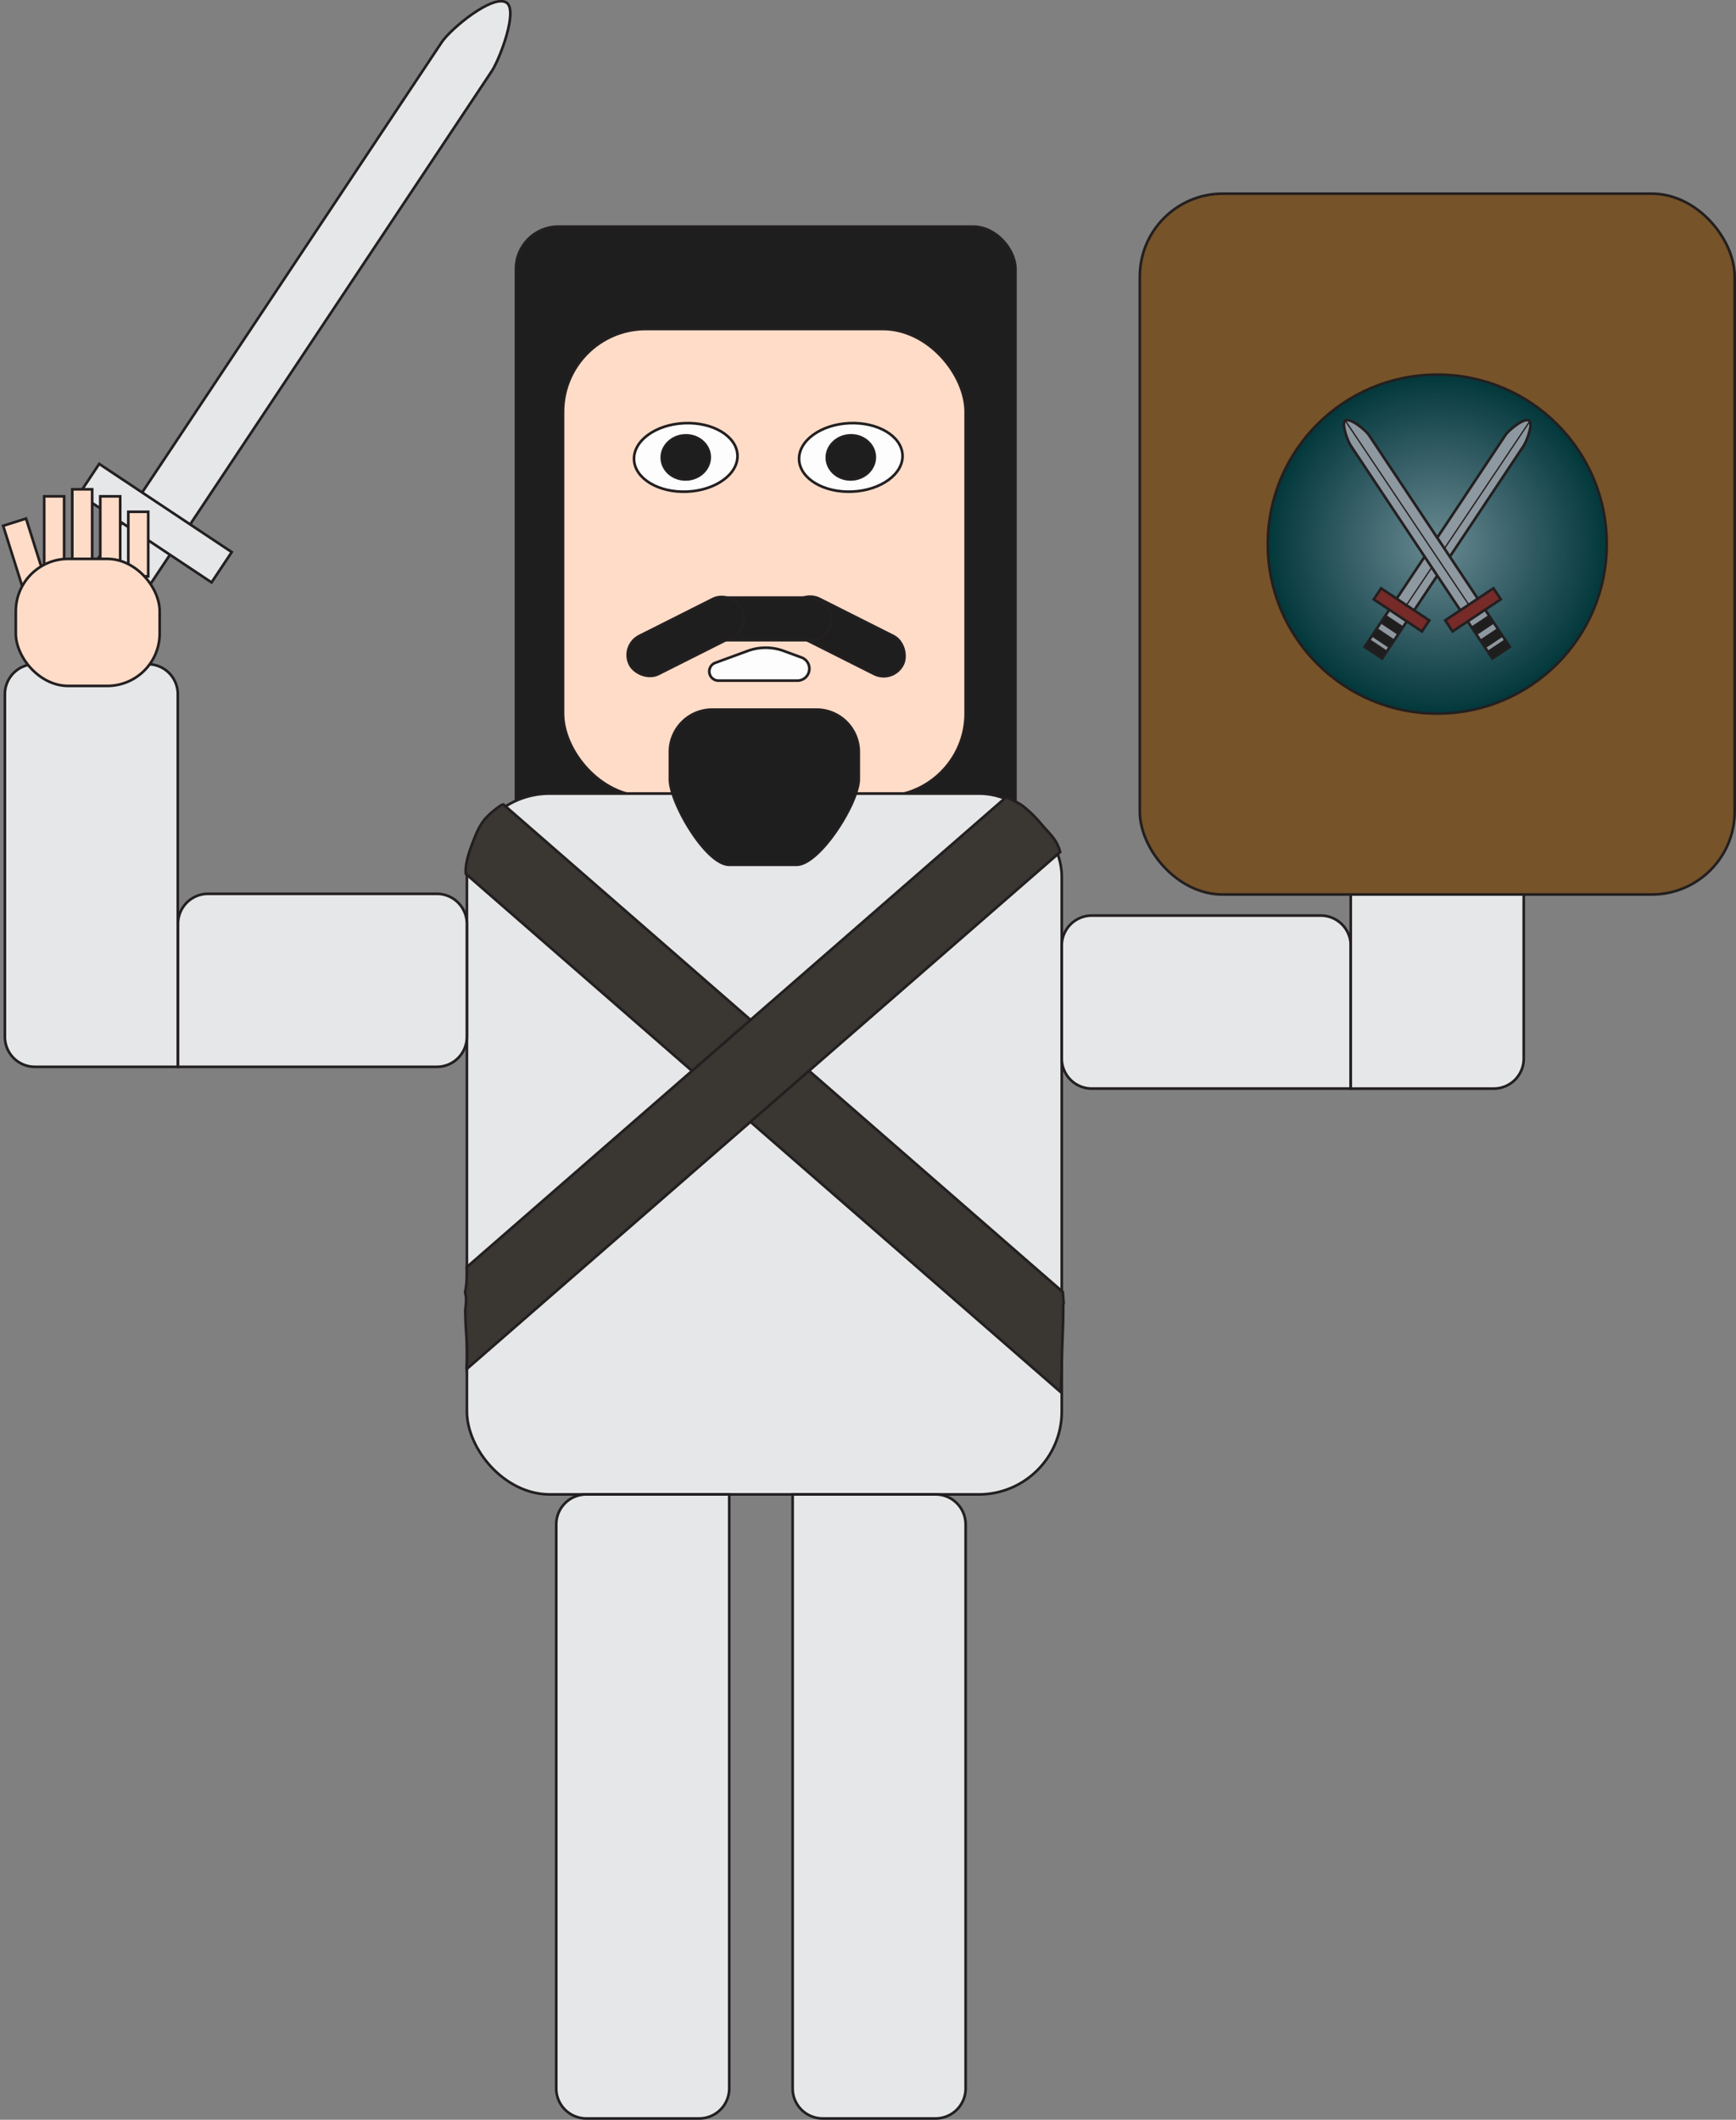 <svg xmlns="http://www.w3.org/2000/svg" xmlns:xlink="http://www.w3.org/1999/xlink" viewBox="0 0 657.18 802.46"><rect x="0" y="0" width="657.18" height="802.46" fill="#808080" stroke="none"/><defs><style>.cls-1,.cls-11{fill:#1e1e1e;}.cls-1,.cls-10,.cls-11,.cls-2,.cls-3,.cls-4,.cls-5,.cls-6,.cls-7,.cls-8,.cls-9{stroke:#231f20;stroke-linecap:round;stroke-miterlimit:10;}.cls-2{fill:#ffdcc8;}.cls-3{fill:#e6e7e8;}.cls-4{fill:#765329;}.cls-5{fill:#fdfdfd;}.cls-6{fill:#3a3632;}.cls-7{fill:url(#Earthtone_29_Radial);}.cls-8{fill:#8e98a0;}.cls-9{fill:#762b29;}.cls-10{fill:none;}.cls-10,.cls-11{stroke-width:0.5px;}</style><radialGradient id="Earthtone_29_Radial" cx="544.09" cy="205.97" r="64.15" gradientUnits="userSpaceOnUse"><stop offset="0" stop-color="#698a91"/><stop offset="0.54" stop-color="#335c64"/><stop offset="1" stop-color="#02383b"/></radialGradient></defs><g id="Layer_2" data-name="Layer 2"><g id="Layer_1-2" data-name="Layer 1"><rect class="cls-1" x="195.32" y="85.8" width="189.08" height="264.77" rx="16"/><rect class="cls-2" x="213.13" y="124.54" width="152.43" height="176.94" rx="31.4"/><rect class="cls-3" x="176.75" y="300.41" width="225.19" height="265.32" rx="31.4"/><path class="cls-3" d="M78.7,338.37h86.68a11.36,11.36,0,0,1,11.36,11.36v42.77a11.36,11.36,0,0,1-11.36,11.36h-98a0,0,0,0,1,0,0V349.73A11.36,11.36,0,0,1,78.7,338.37Z"/><path class="cls-3" d="M-30.25,294.9H99.45a11.36,11.36,0,0,1,11.36,11.36V349a11.36,11.36,0,0,1-11.36,11.36H-41.62a0,0,0,0,1,0,0V306.26A11.36,11.36,0,0,1-30.25,294.9Z" transform="translate(-293.05 362.24) rotate(-90)"/><path class="cls-3" d="M20.5,236.48l18.17,12.09L186.12,27c3-4.47,10.1-23,5.63-26h0c-5.09-3.39-21.16,9.89-24.54,15Z"/><rect class="cls-3" x="28.68" y="191.15" width="60.26" height="13.79" transform="translate(119.57 0.59) rotate(33.64)"/><rect class="cls-2" x="5.35" y="199.27" width="30.31" height="7.54" transform="translate(223.54 182.54) rotate(90)"/><rect class="cls-2" x="26.58" y="199.27" width="30.31" height="7.54" transform="translate(244.77 161.31) rotate(90)"/><rect class="cls-2" x="14.63" y="197.94" width="32.96" height="7.54" transform="translate(232.83 170.6) rotate(90)"/><rect class="cls-2" x="40.12" y="202.2" width="24.44" height="7.54" transform="translate(258.31 153.63) rotate(90)"/><rect class="cls-2" x="-3.48" y="205.61" width="24.32" height="9.13" transform="matrix(0.3, 0.95, -0.95, 0.3, 206.24, 137.93)"/><rect class="cls-2" x="5.98" y="211.57" width="54.47" height="48.09" rx="19.84"/><path class="cls-3" d="M401.94,346.61h98A11.36,11.36,0,0,1,511.34,358v42.77A11.36,11.36,0,0,1,500,412.1H413.3a11.36,11.36,0,0,1-11.36-11.36V346.61A0,0,0,0,1,401.94,346.61Z" transform="translate(913.28 758.7) rotate(-180)"/><path class="cls-3" d="M467.87,303.14H608.94A11.36,11.36,0,0,1,620.3,314.5v42.77a11.36,11.36,0,0,1-11.36,11.36H479.23a11.36,11.36,0,0,1-11.36-11.36V303.14a0,0,0,0,1,0,0Z" transform="translate(208.2 879.97) rotate(-90)"/><rect class="cls-4" x="431.49" y="73.31" width="225.19" height="265.32" rx="31.4"/><path class="cls-3" d="M125.2,651.1H350.07a11.36,11.36,0,0,1,11.36,11.36v42.77a11.36,11.36,0,0,1-11.36,11.36H136.56a11.36,11.36,0,0,1-11.36-11.36V651.1a0,0,0,0,1,0,0Z" transform="translate(927.16 440.53) rotate(90)"/><path class="cls-3" d="M226.05,651.1H439.56a11.36,11.36,0,0,1,11.36,11.36v42.77a11.36,11.36,0,0,1-11.36,11.36H214.69a0,0,0,0,1,0,0V662.46A11.36,11.36,0,0,1,226.05,651.1Z" transform="translate(1016.65 351.04) rotate(90)"/><ellipse class="cls-5" cx="259.6" cy="173.16" rx="19.6" ry="12.97" transform="translate(-7.59 11.95) rotate(-2.6)"/><ellipse class="cls-5" cx="322.08" cy="173.16" rx="19.6" ry="12.97" transform="translate(-7.52 14.78) rotate(-2.6)"/><ellipse class="cls-1" cx="322.08" cy="173.16" rx="9.08" ry="8.34" transform="translate(-7.52 14.78) rotate(-2.6)"/><ellipse class="cls-1" cx="259.6" cy="173.16" rx="9.08" ry="8.34" transform="translate(-7.59 11.95) rotate(-2.6)"/><path class="cls-5" d="M272,257.66h29.85a4.52,4.52,0,0,0,1.56-8.77l-6.73-2.47a19.78,19.78,0,0,0-13.65,0l-12.23,4.49A3.48,3.48,0,0,0,272,257.66Z"/><rect class="cls-1" x="296.93" y="232.9" width="47.29" height="16.1" rx="8.05" transform="translate(142.53 -118.39) rotate(26.71)"/><rect class="cls-1" x="267.19" y="226.24" width="47.49" height="16.1" rx="8.05"/><rect class="cls-1" x="235.96" y="232.9" width="47.29" height="16.1" rx="8.05" transform="translate(599.81 339.49) rotate(153.29)"/><path class="cls-1" d="M301.53,327.37H276.06c-8.8,0-22.46-23.55-22.46-32.35V284.64a16,16,0,0,1,16-16h39.49a16,16,0,0,1,16,16V295C325.09,303.82,310.33,327.37,301.53,327.37Z"/><path class="cls-6" d="M401.94,518.16c0-7.86.63-15.7.55-23.57a5.06,5.06,0,0,1,.18-1.38c-.12-1.37-.24-2.75-.32-4.11L190.55,304.54a4.15,4.15,0,0,1-.78.24,32.77,32.77,0,0,0-6.33,5.42,25.59,25.59,0,0,0-3.4,6c-1.59,4-4.12,10-3.7,14.6L401.73,527.16C401.48,524.28,401.93,521.12,401.94,518.16Z"/><path class="cls-6" d="M400.44,320c-1.33-3-4-5.42-6.08-7.84a46.28,46.28,0,0,0-7.15-7.05,26.25,26.25,0,0,0-6.39-3.26L176.68,479.7a39,39,0,0,1-.63,9.65c.69,2.09.32,4.33.08,6.67.05,2.34.1,4.69.25,7,.32,5,.74,9.86.22,14.85,0,.13.05.27.06.41L401.35,322.54A19.28,19.28,0,0,0,400.44,320Z"/><circle class="cls-7" cx="544.09" cy="205.97" r="64.15"/><path class="cls-8" d="M516.6,244.88l6.61,4.4,53.64-80.61c1.09-1.63,3.68-8.36,2-9.44h0c-1.85-1.24-7.7,3.6-8.93,5.45Z"/><rect class="cls-9" x="519.57" y="228.39" width="21.92" height="5.02" transform="translate(216.79 -255.25) rotate(33.64)"/><line class="cls-10" x1="578.92" y1="159.77" x2="532.15" y2="229.49"/><path class="cls-8" d="M571.57,244.88l-6.61,4.4-53.64-80.61c-1.08-1.63-3.68-8.36-2.05-9.44h0c1.85-1.24,7.7,3.6,8.93,5.45Z"/><rect class="cls-9" x="546.68" y="228.39" width="21.92" height="5.02" transform="translate(1149.79 114.17) rotate(146.36)"/><line class="cls-10" x1="509.27" y1="159.23" x2="556.04" y2="228.95"/><rect class="cls-11" x="523.1" y="234.96" width="7.75" height="3.34" transform="translate(219.37 -252.33) rotate(33.64)"/><rect class="cls-11" x="519.79" y="239.94" width="7.75" height="3.34" transform="translate(221.57 -249.65) rotate(33.64)"/><rect class="cls-11" x="516.87" y="244.08" width="7.75" height="3.34" transform="translate(223.38 -247.34) rotate(33.64)"/><rect class="cls-11" x="557.54" y="234.81" width="7.75" height="3.34" transform="translate(-36.97 350.65) rotate(-33.64)"/><rect class="cls-11" x="560.86" y="239.79" width="7.75" height="3.34" transform="translate(-39.18 353.32) rotate(-33.64)"/><rect class="cls-11" x="563.55" y="244.08" width="7.75" height="3.34" transform="translate(-41.11 355.53) rotate(-33.64)"/></g></g></svg>